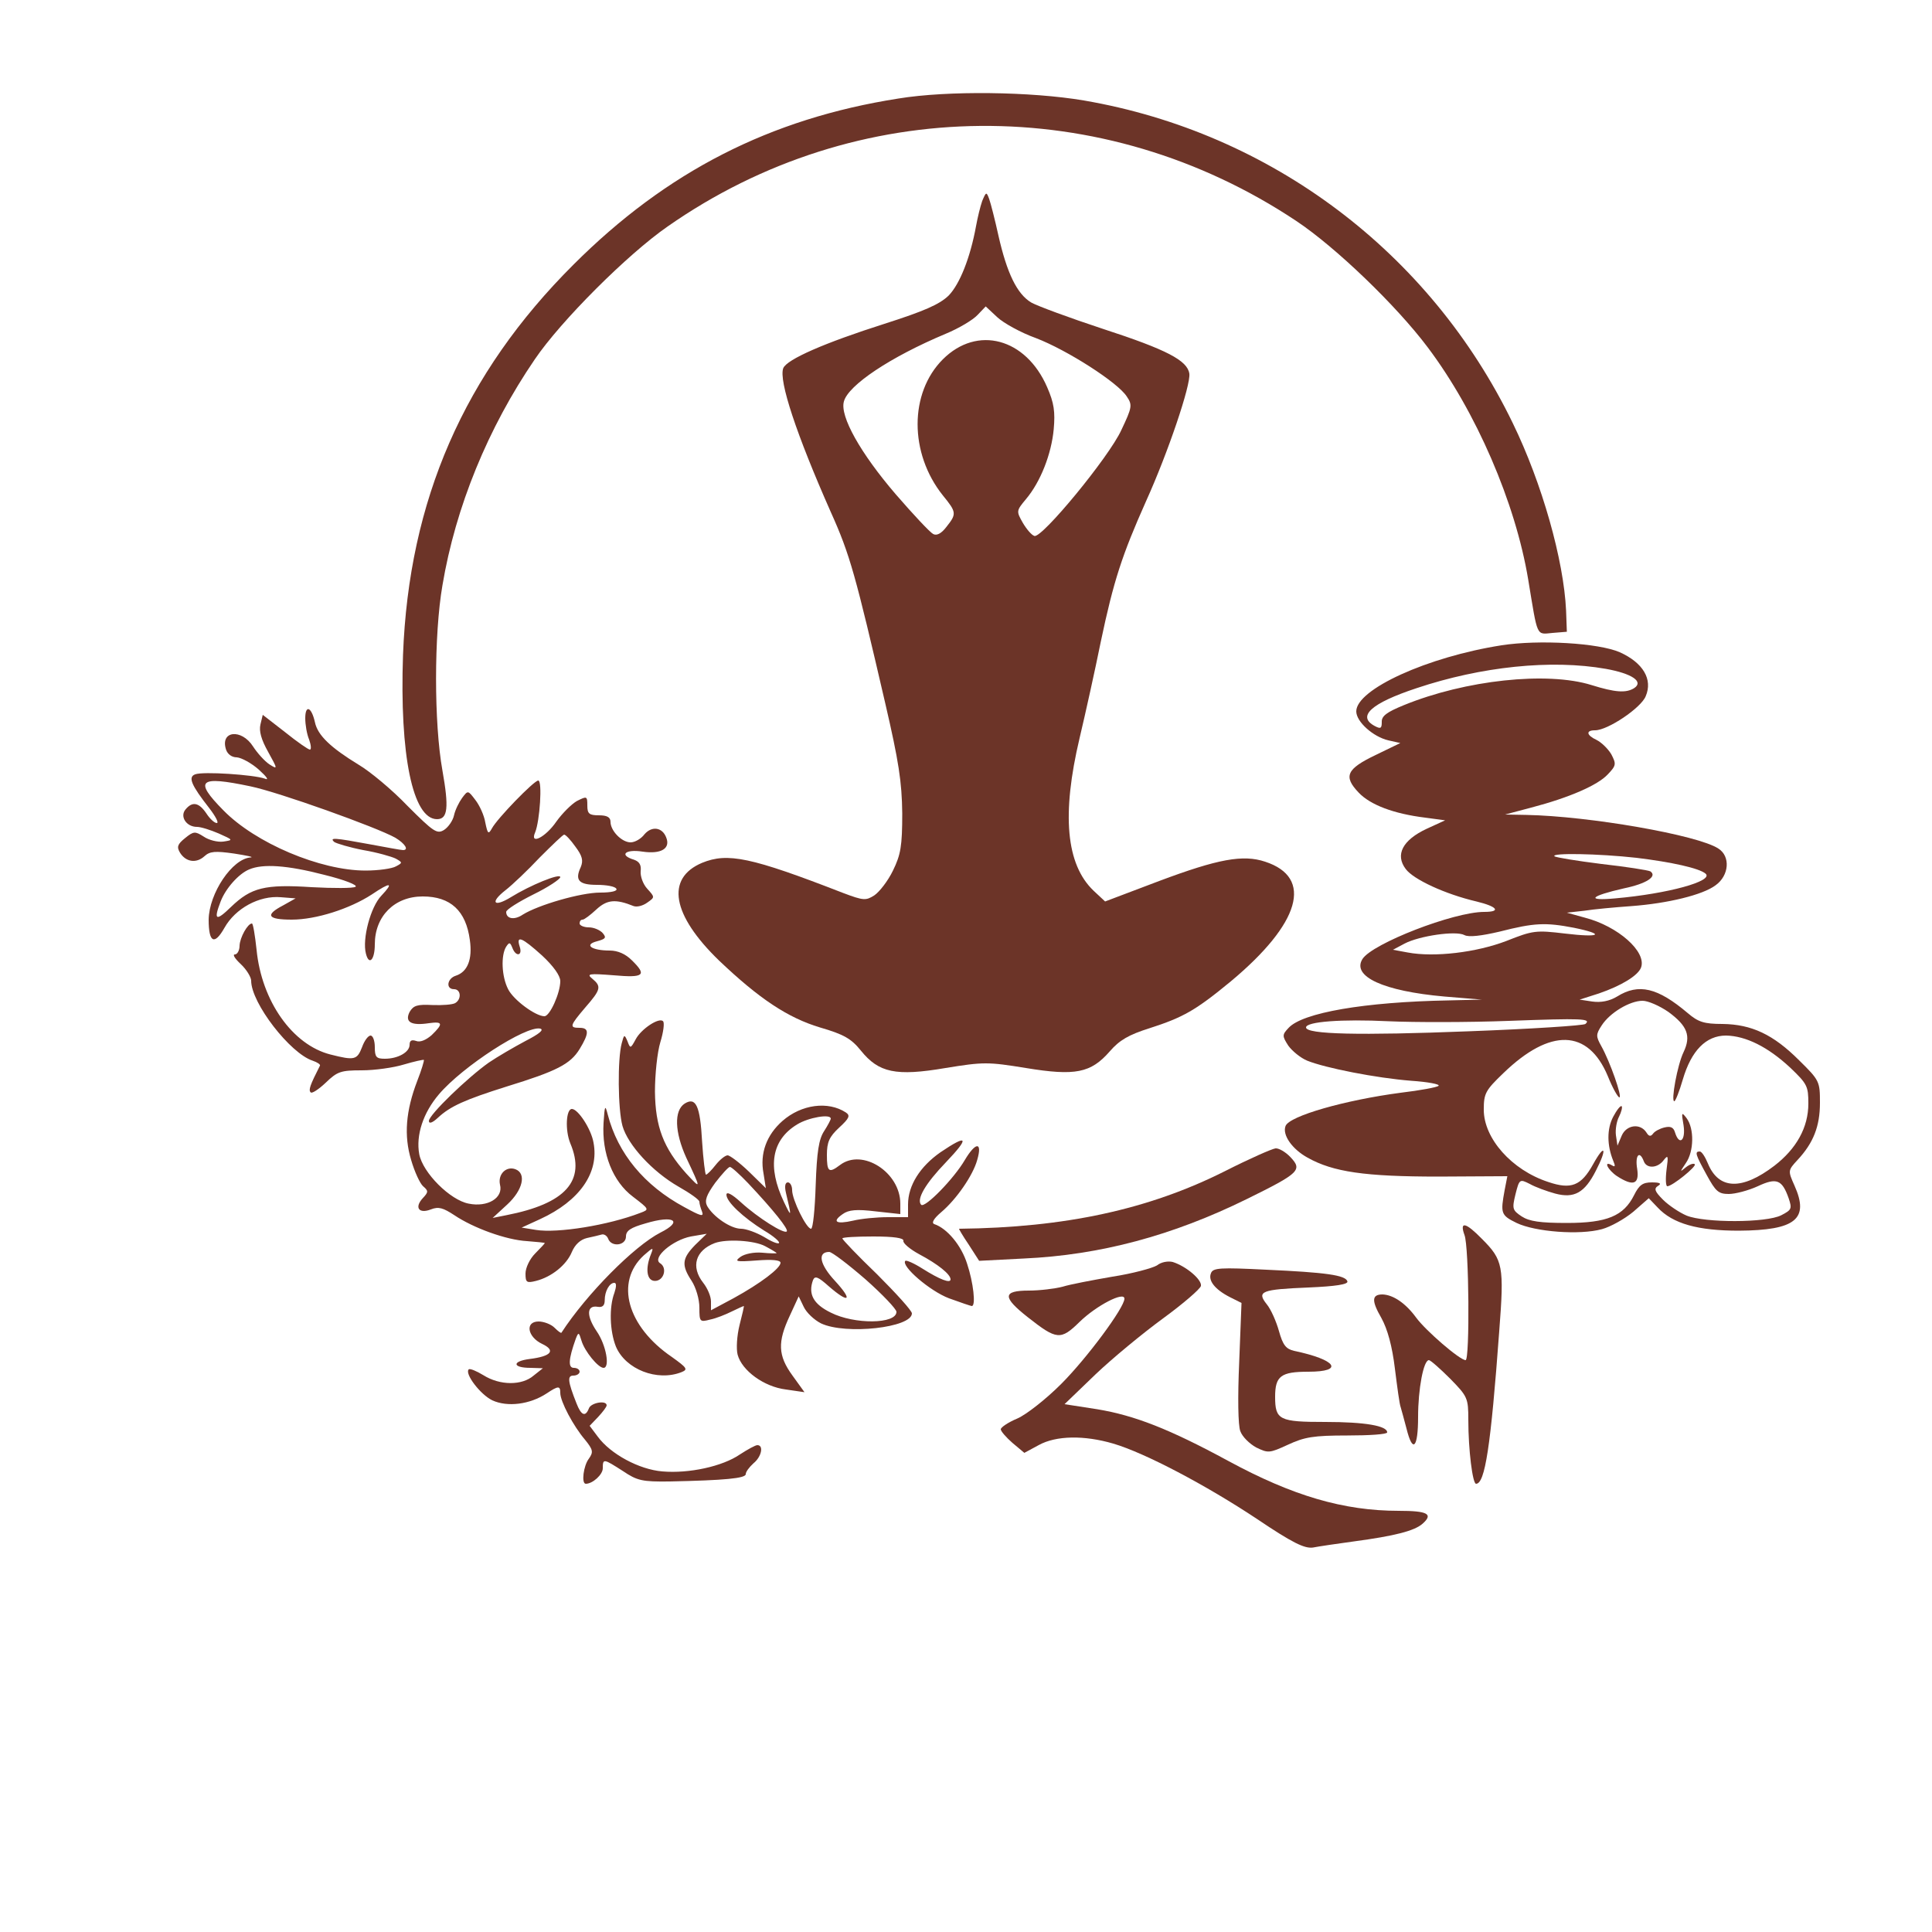 <?xml version="1.0" standalone="no"?>
<!DOCTYPE svg PUBLIC "-//W3C//DTD SVG 20010904//EN"
 "http://www.w3.org/TR/2001/REC-SVG-20010904/DTD/svg10.dtd">
<svg version="1.0" xmlns="http://www.w3.org/2000/svg"
 width="500pt" height="500pt" viewBox="0 0 500 500"
 preserveAspectRatio="xMidYMid meet">
<g transform="translate(0,500) scale(0.1,-0.1)"
fill="#6C3428" stroke="none">
<path d="M2325 4745 c-332 -52 -600 -189 -841 -430 -283 -282 -426 -610 -441
-1010 -9 -259 25 -425 88 -425 28 0 31 30 14 126 -22 122 -22 352 0 479 34
203 118 408 239 585 67 99 240 272 344 344 489 342 1127 347 1627 14 102 -68
259 -219 340 -327 125 -166 227 -402 260 -601 25 -151 20 -142 63 -138 l37 3
-2 55 c-6 130 -62 329 -138 485 -214 442 -626 752 -1110 835 -136 23 -352 26
-480 5z"/>
<path d="M2542 4480 c-5 -14 -12 -43 -16 -65 -15 -82 -42 -150 -71 -180 -24
-23 -63 -40 -166 -73 -154 -49 -253 -92 -262 -115 -12 -32 34 -171 123 -372
50 -111 64 -163 141 -495 35 -151 43 -203 44 -285 0 -85 -4 -107 -24 -148 -13
-27 -35 -55 -48 -64 -22 -14 -28 -14 -81 6 -239 93 -299 105 -365 78 -95 -40
-78 -135 44 -253 104 -99 178 -148 261 -173 62 -18 81 -29 106 -60 46 -57 90
-67 219 -45 98 16 110 16 208 0 128 -21 168 -13 217 43 25 29 49 43 103 60 87
28 119 46 210 121 180 150 215 269 89 310 -57 19 -122 7 -274 -50 l-140 -53
-30 28 c-71 68 -83 197 -36 395 15 63 40 176 55 250 33 157 55 224 117 363 57
126 116 301 112 330 -5 34 -58 62 -224 116 -85 28 -169 59 -185 68 -37 22 -63
76 -85 173 -9 41 -20 84 -24 95 -7 19 -8 19 -18 -5z m139 -355 c81 -31 212
-115 235 -151 15 -22 14 -28 -14 -87 -32 -70 -206 -281 -225 -274 -7 2 -20 17
-30 34 -17 30 -17 31 8 61 38 45 66 117 72 181 4 45 1 68 -17 109 -55 127
-181 161 -270 72 -87 -87 -87 -243 0 -352 36 -44 36 -48 9 -82 -13 -17 -25
-23 -34 -18 -8 4 -52 51 -97 103 -91 106 -145 202 -134 240 11 42 120 115 263
175 34 14 71 36 83 49 l21 22 30 -28 c16 -15 61 -40 100 -54z"/>
<path d="M3886 3330 c-192 -30 -376 -114 -376 -171 0 -27 44 -66 83 -75 l31
-7 -64 -31 c-75 -36 -84 -55 -44 -97 30 -32 91 -55 172 -65 l52 -7 -48 -22
c-62 -29 -82 -67 -54 -104 20 -27 102 -65 183 -84 54 -13 65 -27 20 -27 -79 0
-290 -82 -315 -122 -28 -45 54 -83 212 -97 l97 -8 -85 -2 c-220 -4 -379 -32
-415 -71 -17 -18 -17 -21 -1 -46 10 -14 32 -32 49 -39 47 -19 179 -45 269 -52
44 -3 75 -9 71 -13 -4 -4 -48 -12 -98 -18 -144 -19 -288 -60 -298 -86 -9 -23
17 -60 57 -82 66 -37 148 -49 339 -49 l178 1 -7 -36 c-11 -60 -10 -65 31 -85
48 -23 163 -32 221 -16 22 6 58 26 81 45 l40 35 23 -24 c39 -42 104 -60 210
-60 147 1 183 30 144 117 -17 38 -17 39 8 66 41 44 58 87 58 148 0 55 -1 58
-54 110 -67 67 -123 93 -198 94 -48 0 -63 5 -90 28 -78 66 -127 78 -183 43
-20 -12 -42 -16 -64 -13 l-33 5 50 16 c58 20 101 46 109 67 15 41 -60 107
-145 129 l-47 13 45 5 c25 4 80 9 122 12 94 7 185 29 218 54 35 25 39 75 7 95
-53 35 -335 84 -497 87 l-55 1 68 18 c99 26 172 58 198 86 22 23 22 27 9 52
-9 15 -26 31 -38 37 -26 12 -29 25 -4 25 33 0 119 58 131 88 19 44 -7 87 -67
114 -55 24 -209 33 -306 18z m270 -61 c67 -12 99 -33 73 -50 -21 -13 -49 -11
-110 8 -115 36 -327 13 -486 -52 -44 -18 -58 -28 -57 -44 0 -16 -3 -18 -18
-10 -47 25 -10 59 108 98 167 56 349 75 490 50z m79 -489 c91 -11 163 -27 179
-41 22 -19 -97 -52 -234 -64 -77 -7 -65 6 23 26 58 12 87 31 68 44 -6 3 -63
12 -126 19 -64 8 -119 17 -122 20 -10 9 113 7 212 -4z m-162 -181 c83 -17 69
-26 -23 -15 -75 9 -83 8 -151 -19 -78 -30 -187 -43 -256 -30 l-38 7 30 16 c38
20 133 34 155 22 11 -6 44 -2 91 9 90 23 119 24 192 10z m245 -218 c49 -36 59
-62 39 -104 -16 -33 -33 -127 -24 -127 3 0 13 25 22 56 22 75 60 114 112 114
51 -1 108 -29 166 -83 44 -42 47 -48 47 -93 0 -62 -31 -117 -88 -161 -84 -64
-144 -62 -172 6 -7 17 -16 31 -21 31 -14 0 -11 -8 18 -61 23 -42 30 -49 57
-49 17 0 51 9 75 20 49 23 63 17 80 -31 9 -27 8 -30 -19 -44 -39 -20 -198 -20
-245 -1 -19 8 -47 27 -61 41 -22 22 -24 29 -13 36 10 6 5 9 -16 9 -24 0 -33
-7 -46 -33 -27 -54 -70 -72 -174 -72 -69 0 -97 4 -117 17 -24 16 -25 20 -16
57 10 40 11 40 37 27 14 -8 44 -19 66 -25 49 -13 76 2 105 59 30 58 24 73 -7
17 -31 -56 -57 -66 -116 -46 -95 31 -167 113 -167 187 0 42 4 50 51 95 121
117 219 114 270 -8 12 -30 26 -55 30 -55 8 0 -24 92 -47 133 -14 25 -14 30 1
53 21 33 73 64 106 64 14 0 44 -13 67 -29z m-215 -31 c-4 -4 -141 -13 -303
-19 -281 -11 -420 -8 -420 10 0 15 92 22 214 16 66 -3 207 -3 311 1 190 7 214
6 198 -8z"/>
<path d="M4175 2110 c-17 -32 -16 -75 0 -114 6 -14 5 -17 -3 -12 -24 14 -11
-12 13 -28 42 -27 58 -21 52 19 -6 35 6 49 17 20 7 -20 36 -19 52 3 11 14 12
11 7 -25 -3 -24 -2 -43 2 -43 13 0 77 52 71 57 -3 3 -13 0 -23 -8 -16 -13 -16
-13 0 11 21 30 22 89 2 116 -13 17 -14 16 -8 -18 6 -40 -11 -54 -22 -19 -4 14
-12 17 -28 13 -12 -3 -25 -10 -29 -16 -6 -8 -11 -7 -17 3 -16 25 -52 20 -64
-8 l-11 -26 -4 27 c-2 15 2 37 8 48 6 12 9 24 7 27 -3 3 -13 -10 -22 -27z"/>
<path d="M790 3141 c0 -16 4 -41 10 -55 5 -14 6 -26 2 -26 -4 0 -33 20 -64 45
l-58 45 -6 -25 c-4 -17 2 -39 20 -71 25 -45 25 -46 3 -32 -12 8 -31 29 -42 46
-30 47 -86 41 -70 -8 4 -12 15 -20 28 -20 12 -1 38 -15 57 -32 21 -19 27 -28
15 -23 -28 10 -160 19 -180 11 -19 -7 -10 -28 37 -88 16 -21 25 -38 19 -38 -6
0 -18 11 -27 25 -19 28 -36 32 -54 10 -15 -18 2 -45 30 -45 10 0 35 -8 56 -17
38 -17 38 -17 12 -21 -15 -2 -38 4 -51 13 -22 14 -26 14 -48 -4 -20 -16 -22
-23 -13 -38 15 -24 42 -28 63 -9 14 13 28 14 77 7 32 -5 52 -9 43 -10 -48 -3
-108 -93 -109 -161 0 -60 15 -67 41 -21 28 50 90 84 146 79 l38 -3 -32 -18
c-48 -25 -41 -37 22 -37 63 0 150 28 207 65 49 33 58 32 25 -3 -28 -29 -50
-112 -40 -150 8 -32 23 -16 23 24 0 73 51 124 124 124 72 0 112 -37 122 -113
7 -50 -6 -82 -36 -92 -23 -7 -27 -35 -5 -35 18 0 20 -26 3 -36 -7 -4 -33 -6
-59 -5 -39 2 -49 -1 -59 -18 -13 -26 4 -36 50 -29 36 5 38 -1 7 -31 -15 -13
-30 -19 -40 -15 -12 4 -17 1 -17 -10 0 -19 -30 -36 -64 -36 -22 0 -26 4 -26
30 0 17 -5 30 -11 30 -6 0 -16 -13 -22 -30 -13 -33 -19 -35 -82 -19 -98 25
-178 138 -191 271 -4 37 -9 68 -12 68 -11 0 -31 -36 -32 -57 0 -13 -6 -23 -12
-23 -7 0 0 -11 15 -25 15 -14 27 -34 27 -43 0 -58 101 -188 159 -207 12 -4 21
-10 19 -13 -26 -51 -30 -63 -24 -69 3 -4 21 8 39 25 30 29 39 32 93 32 34 0
83 7 109 15 27 8 50 13 52 12 1 -2 -6 -26 -17 -54 -30 -78 -35 -142 -16 -205
9 -31 23 -61 31 -68 14 -12 14 -15 -1 -31 -22 -24 -10 -41 21 -29 20 8 32 4
61 -15 49 -33 134 -64 188 -67 25 -2 46 -4 46 -5 0 -1 -11 -13 -25 -27 -14
-14 -25 -37 -25 -52 0 -23 3 -25 27 -19 40 10 79 41 93 75 8 19 22 32 39 36
14 3 31 7 38 9 6 2 14 -3 17 -11 8 -22 46 -18 46 6 0 15 12 23 51 34 73 22 98
6 38 -24 -68 -35 -191 -159 -256 -259 -1 -2 -9 4 -18 13 -9 9 -28 16 -41 16
-36 0 -29 -40 9 -58 36 -17 24 -32 -32 -39 -47 -6 -45 -23 2 -23 l32 -1 -24
-19 c-30 -26 -87 -26 -130 1 -18 11 -35 18 -38 15 -11 -11 30 -65 61 -80 39
-18 97 -11 141 18 30 20 35 20 35 1 0 -22 34 -86 64 -121 21 -26 22 -32 10
-49 -14 -18 -20 -65 -8 -65 18 0 44 24 44 40 0 26 2 25 52 -7 37 -25 50 -28
122 -27 141 3 196 8 196 19 0 6 9 18 20 28 21 17 27 47 10 47 -5 0 -25 -11
-45 -24 -45 -31 -132 -50 -201 -44 -60 5 -134 45 -167 90 l-21 28 22 23 c12
13 22 26 22 30 0 14 -41 7 -46 -8 -9 -23 -20 -18 -32 13 -23 58 -24 72 -8 72
9 0 16 5 16 10 0 6 -7 10 -15 10 -15 0 -14 22 5 75 7 18 8 18 15 -5 8 -27 43
-70 57 -70 17 0 7 59 -18 95 -27 40 -26 68 3 63 12 -2 18 3 18 17 0 23 12 45
25 45 6 0 5 -11 0 -26 -14 -37 -12 -99 4 -139 25 -59 107 -91 170 -66 17 7 14
11 -25 39 -116 79 -148 194 -73 263 24 21 26 22 19 4 -16 -39 -11 -70 10 -70
23 0 33 34 13 46 -21 14 33 60 80 69 l41 7 -30 -29 c-34 -35 -36 -52 -9 -93
11 -17 20 -47 20 -69 0 -37 1 -38 28 -31 15 3 40 13 56 21 16 8 30 14 31 14 1
0 -4 -22 -11 -49 -7 -28 -9 -62 -5 -77 11 -41 68 -83 125 -90 l48 -7 -31 43
c-38 52 -39 87 -7 155 l23 50 13 -27 c7 -15 27 -34 45 -43 64 -30 235 -11 235
26 0 7 -41 52 -90 101 -50 48 -90 90 -90 93 0 3 36 5 80 5 54 0 79 -4 78 -11
-2 -6 17 -22 41 -35 49 -26 81 -52 81 -65 0 -11 -27 -1 -73 28 -22 14 -41 22
-44 20 -12 -13 63 -78 113 -97 30 -11 57 -20 59 -20 11 0 4 61 -12 109 -15 48
-52 92 -85 103 -8 3 -2 14 18 31 39 33 82 95 93 135 14 48 -4 47 -32 0 -28
-48 -103 -125 -113 -116 -13 14 11 55 64 110 62 65 57 74 -14 26 -53 -37 -84
-86 -84 -135 l0 -33 -52 0 c-29 0 -70 -4 -90 -9 -44 -10 -56 -3 -27 17 15 11
36 13 85 7 l64 -7 0 27 c0 81 -98 144 -156 100 -29 -22 -34 -18 -34 26 0 33 6
47 32 71 26 24 29 31 17 39 -46 30 -115 21 -164 -22 -41 -36 -59 -84 -49 -136
l6 -38 -44 43 c-24 23 -49 42 -55 42 -6 0 -20 -11 -31 -25 -11 -14 -22 -25
-25 -25 -2 0 -7 39 -10 86 -5 92 -16 116 -45 98 -28 -18 -26 -74 4 -140 39
-83 39 -83 0 -41 -59 66 -80 121 -81 212 0 44 6 102 14 128 8 26 11 50 7 54
-10 11 -57 -20 -71 -47 -13 -24 -14 -24 -21 -5 -8 19 -9 18 -15 -5 -11 -40
-10 -171 2 -214 14 -49 77 -118 145 -157 30 -17 54 -34 54 -39 0 -5 3 -16 7
-26 5 -14 -4 -11 -46 12 -104 56 -172 139 -198 239 -7 27 -8 25 -11 -21 -5
-79 24 -152 76 -191 43 -33 43 -33 19 -42 -83 -32 -214 -53 -270 -44 l-37 6
48 22 c102 47 153 120 138 198 -6 35 -40 87 -56 87 -15 0 -18 -55 -4 -89 41
-97 -12 -156 -166 -186 l-35 -7 38 35 c40 37 50 80 21 91 -24 9 -46 -13 -40
-40 9 -34 -32 -59 -81 -49 -48 9 -119 80 -128 128 -9 49 10 107 51 155 61 72
225 178 262 170 11 -3 -3 -14 -38 -32 -30 -16 -73 -41 -95 -56 -54 -38 -155
-135 -155 -151 0 -8 9 -5 23 8 32 30 70 47 178 81 130 40 165 58 189 97 25 41
25 55 0 55 -27 0 -26 5 15 53 40 46 42 54 18 74 -16 13 -9 14 55 9 79 -7 87 0
47 39 -16 16 -36 25 -57 25 -47 0 -68 15 -33 24 22 6 25 9 15 21 -7 8 -23 15
-36 15 -13 0 -24 5 -24 10 0 6 3 10 8 10 4 0 20 12 35 26 28 26 50 28 97 9 9
-3 24 1 35 9 20 14 20 14 0 36 -11 12 -18 32 -17 45 2 16 -3 25 -17 30 -40 12
-23 28 22 21 48 -7 73 8 61 37 -10 26 -37 30 -56 8 -9 -12 -25 -21 -36 -21
-23 0 -52 30 -52 53 0 12 -9 17 -30 17 -25 0 -30 4 -30 25 0 25 -1 25 -27 12
-14 -8 -38 -32 -53 -53 -28 -41 -70 -62 -55 -28 12 29 19 134 8 134 -11 0
-107 -99 -120 -124 -9 -16 -11 -14 -17 15 -3 19 -15 45 -26 59 -19 25 -19 25
-34 5 -8 -11 -18 -31 -21 -45 -3 -14 -15 -31 -26 -38 -18 -11 -27 -5 -94 62
-40 42 -98 90 -127 107 -72 44 -106 76 -113 110 -9 40 -25 46 -25 10z m-142
-176 c73 -15 327 -106 375 -133 25 -15 36 -32 20 -32 -5 0 -43 7 -86 15 -92
17 -105 18 -92 6 6 -4 39 -14 75 -21 36 -6 74 -17 84 -22 18 -10 18 -11 1 -20
-10 -6 -46 -11 -79 -11 -117 0 -285 71 -368 156 -77 78 -63 90 70 62z m841
-156 c18 -24 21 -36 14 -53 -16 -34 -5 -46 42 -46 24 0 47 -4 50 -10 4 -6 -13
-10 -42 -10 -50 0 -160 -32 -200 -57 -22 -15 -43 -11 -43 7 0 6 32 26 70 45
39 19 70 40 70 45 0 11 -78 -21 -128 -52 -44 -27 -55 -14 -14 18 18 14 58 52
89 85 32 32 60 59 63 59 4 0 17 -14 29 -31z m-650 -73 c53 -13 88 -27 81 -31
-6 -4 -57 -4 -113 -1 -122 8 -157 -1 -209 -51 -39 -38 -46 -35 -27 14 13 34
47 72 74 83 35 15 98 11 194 -14z m564 -209 c29 -27 47 -52 47 -66 0 -31 -27
-91 -41 -91 -23 0 -80 42 -94 70 -17 33 -19 88 -5 110 8 12 10 12 16 -3 9 -24
27 -21 19 3 -10 31 6 24 58 -23z m747 -422 c0 -3 -8 -18 -17 -32 -14 -21 -19
-54 -22 -140 -2 -62 -7 -113 -12 -113 -12 0 -49 75 -49 100 0 11 -5 20 -11 20
-7 0 -9 -10 -5 -27 15 -63 15 -66 -5 -24 -44 92 -32 161 34 201 29 18 87 28
87 15z m-214 -167 c65 -69 106 -120 100 -125 -7 -7 -74 35 -118 75 -24 22 -38
29 -38 20 0 -18 42 -58 98 -93 24 -14 41 -29 38 -32 -3 -3 -20 4 -39 16 -19
11 -46 21 -59 21 -27 0 -72 31 -88 59 -7 14 -2 28 21 60 17 22 34 41 38 41 4
0 25 -19 47 -42z m44 -163 c17 -9 30 -17 30 -18 0 -1 -17 -1 -37 1 -22 2 -46
-3 -57 -11 -16 -12 -11 -13 43 -9 39 3 61 1 61 -6 0 -14 -51 -53 -122 -92
l-58 -31 0 23 c0 13 -9 34 -20 48 -33 42 -20 84 30 103 30 11 102 7 130 -8z
m260 -86 c44 -39 80 -77 80 -84 0 -32 -109 -33 -170 -2 -45 22 -59 48 -46 84
5 12 13 9 41 -16 53 -46 63 -37 16 14 -40 43 -46 75 -15 75 7 0 49 -32 94 -71z"/>
<path d="M3170 1969 c-197 -99 -413 -146 -688 -149 -1 0 10 -19 25 -41 l27
-42 116 6 c197 9 384 59 577 154 136 67 144 75 113 108 -13 14 -31 24 -39 23
-9 -1 -68 -27 -131 -59z"/>
<path d="M3790 1804 c12 -29 14 -324 3 -324 -15 0 -103 76 -128 110 -27 37
-59 59 -87 60 -28 0 -29 -16 -3 -61 16 -29 28 -73 35 -131 6 -48 12 -93 15
-100 2 -7 9 -32 15 -55 16 -65 30 -51 30 30 0 72 14 147 28 147 4 0 29 -22 55
-48 45 -46 47 -50 47 -107 0 -77 11 -165 20 -165 23 0 38 95 60 395 13 169 10
184 -45 239 -42 43 -58 46 -45 10z"/>
<path d="M2994 1725 c-12 -7 -63 -21 -115 -29 -52 -9 -110 -20 -129 -26 -19
-5 -59 -10 -87 -10 -69 0 -69 -17 -3 -69 75 -59 85 -60 134 -12 43 42 116 80
116 60 0 -23 -97 -154 -164 -221 -39 -39 -90 -79 -113 -89 -24 -10 -43 -23
-43 -28 0 -5 14 -21 30 -35 l31 -26 37 20 c45 25 118 26 193 4 82 -24 241
-108 372 -195 92 -62 123 -77 145 -74 15 3 63 10 107 16 104 14 156 27 177 46
28 25 12 33 -62 33 -143 0 -275 39 -441 129 -153 83 -243 118 -340 134 l-84
13 80 77 c44 42 123 107 175 145 52 38 96 76 98 84 3 16 -38 51 -73 62 -12 3
-30 0 -41 -9z"/>
<path d="M3134 1705 c-8 -19 10 -42 49 -62 l30 -15 -6 -154 c-4 -89 -3 -164 3
-178 5 -14 23 -32 41 -42 31 -15 34 -15 82 7 43 20 66 24 154 24 57 0 103 3
103 8 0 17 -57 27 -160 27 -119 0 -130 5 -130 65 0 54 15 65 86 65 94 0 73 31
-37 54 -21 5 -29 15 -39 51 -7 25 -21 57 -32 70 -26 33 -14 38 109 43 69 3
103 8 100 16 -5 16 -56 23 -210 30 -119 6 -138 5 -143 -9z"/>
</g>
</svg>
